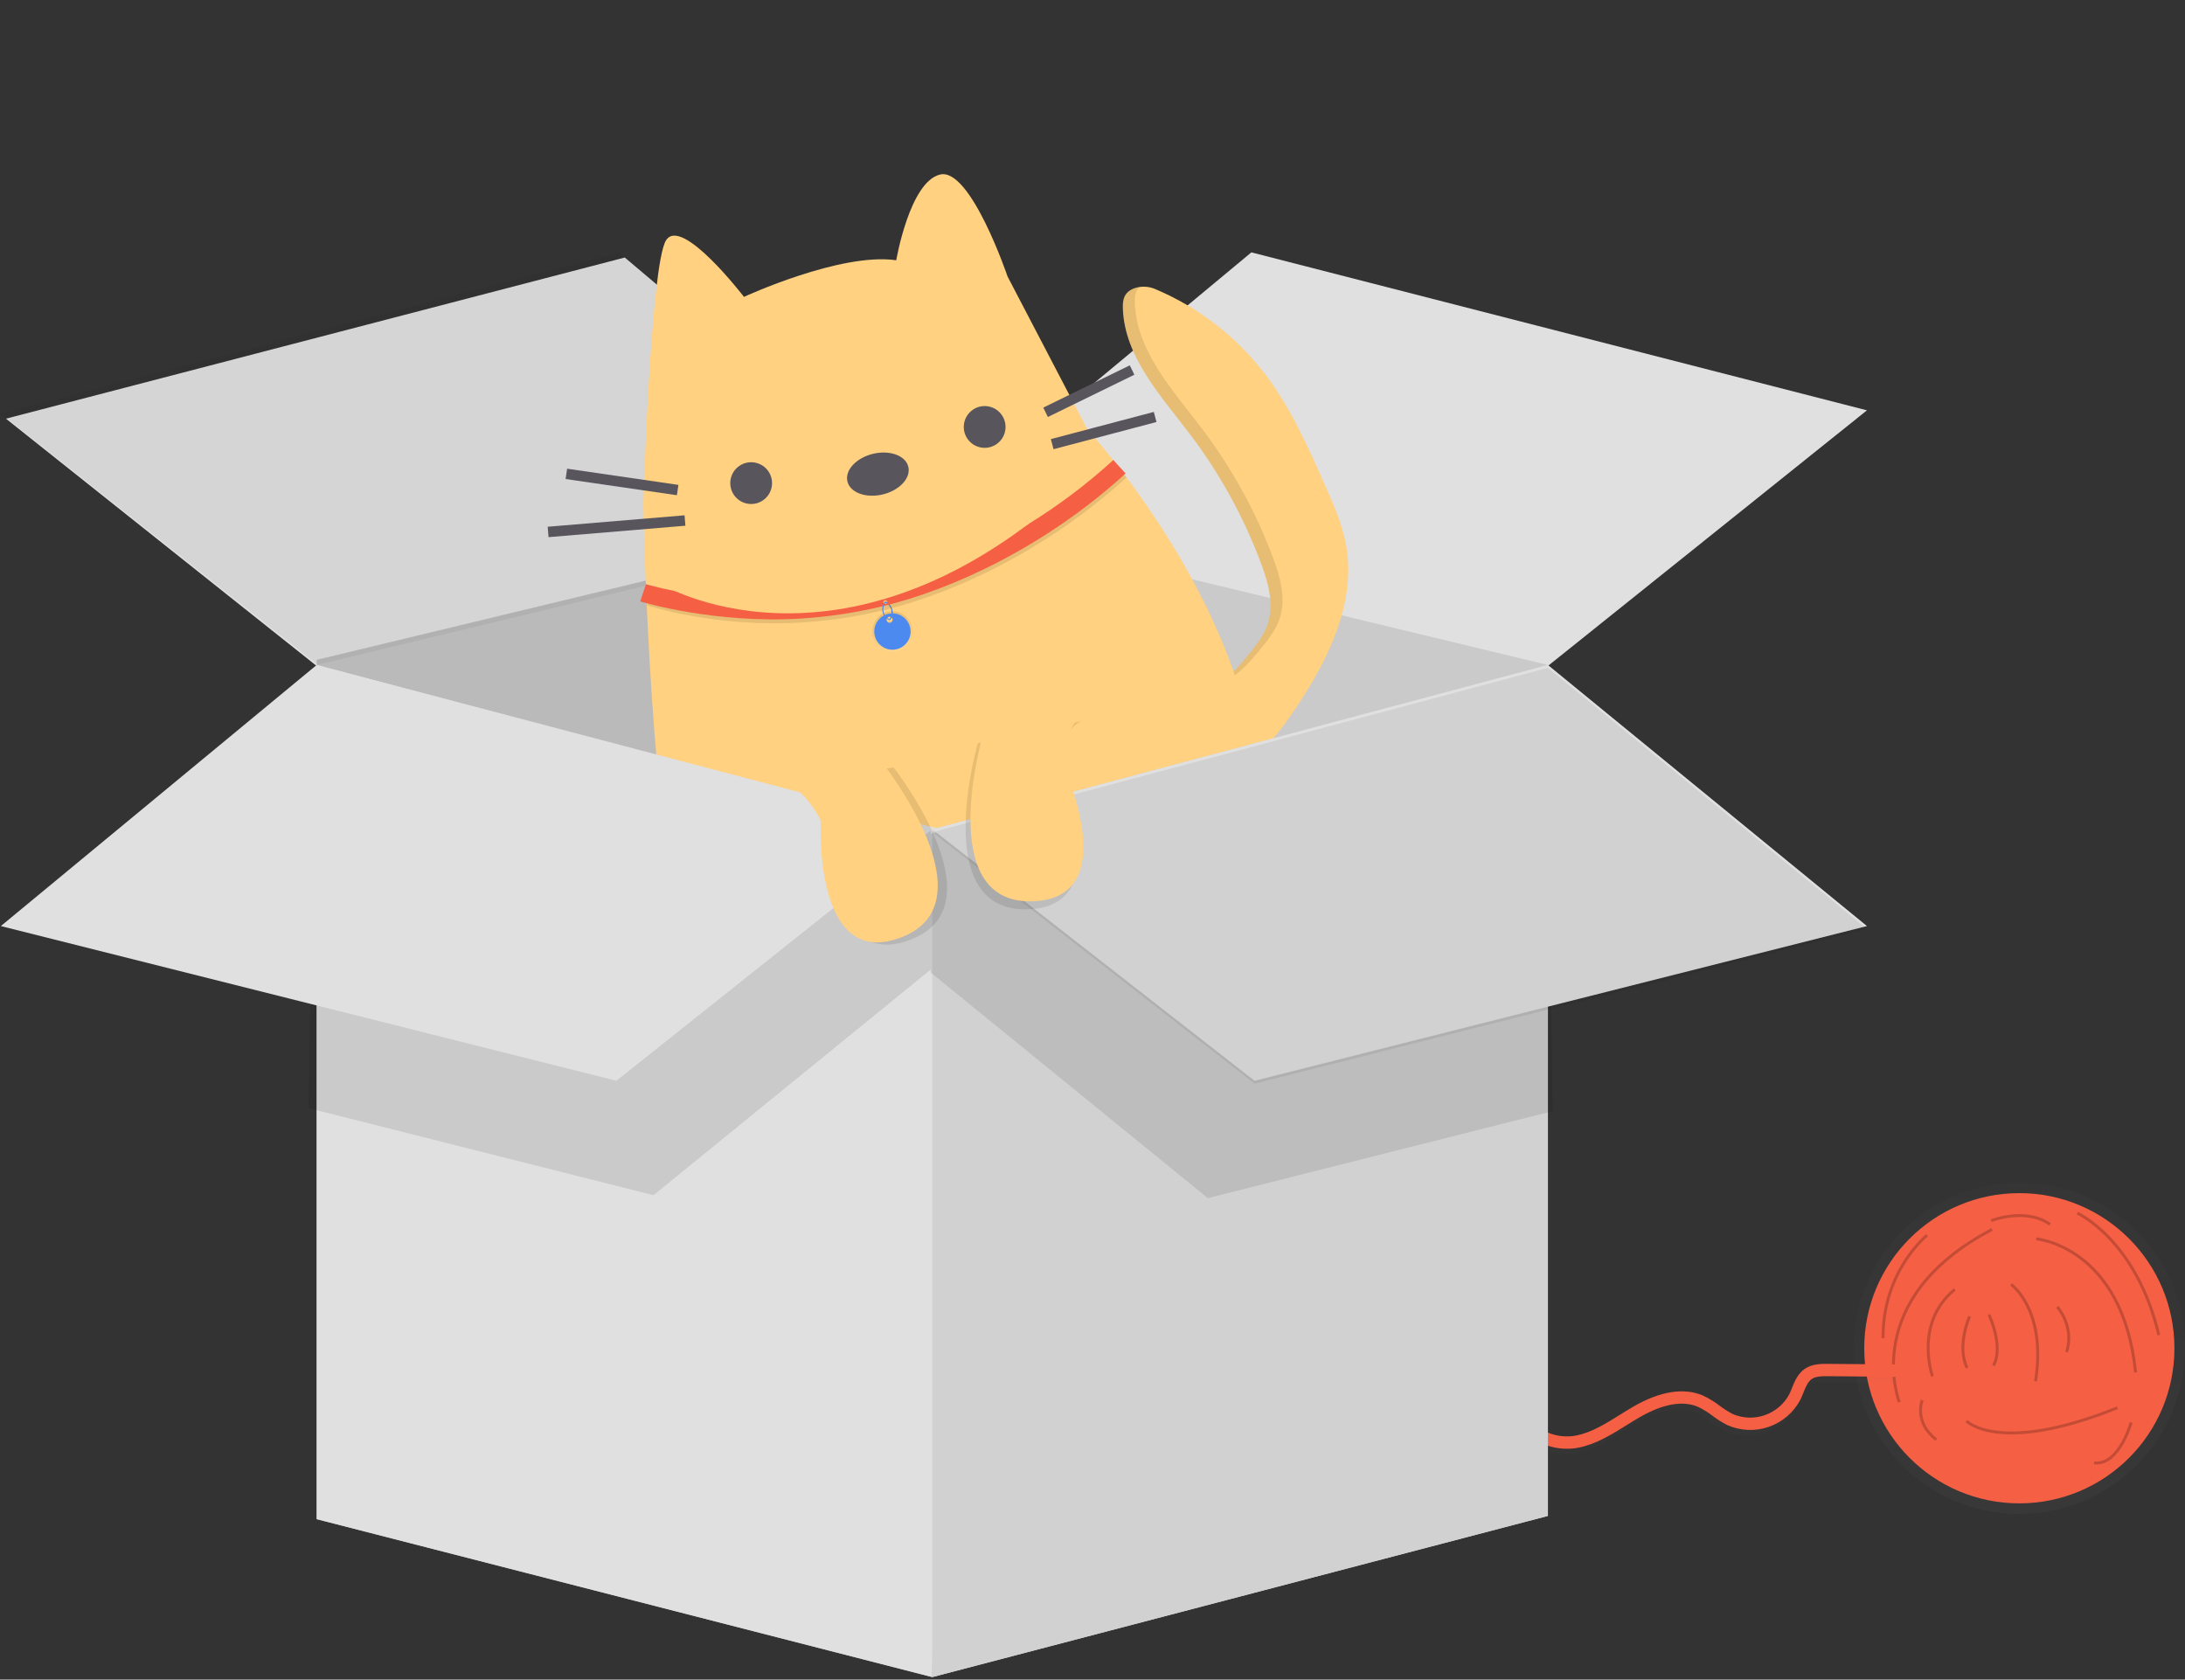<svg width="752" height="578" viewBox="0 0 752 578" fill="none" xmlns="http://www.w3.org/2000/svg">
<rect x="0" y="0" width="752" height="578" fill="#333333" stroke="none"/>
<g id="no_results" clip-path="url(#clip0)">
<g id="wool">
<g id="Group" opacity="0.5">
<path id="Vector" opacity="0.5" d="M694.981 520.992C726.472 520.992 752 495.464 752 463.973C752 432.483 726.472 406.954 694.981 406.954C663.49 406.954 637.962 432.483 637.962 463.973C637.962 495.464 663.49 520.992 694.981 520.992Z" fill="url(#paint0_linear)"/>
</g>
<path id="Vector_2" d="M694.981 517.353C724.462 517.353 748.36 493.454 748.36 463.973C748.36 434.493 724.462 410.594 694.981 410.594C665.5 410.594 641.601 434.493 641.601 463.973C641.601 493.454 665.5 517.353 694.981 517.353Z" fill="#F55F44"/>
<g id="Group_2" opacity="0.5">
<path id="Vector_3" opacity="0.5" d="M540.103 500.402C532.042 501.114 523.179 497.11 521.439 489.121C520.434 484.507 522.025 479.996 523.563 475.633C525.248 470.852 526.705 466.722 524.6 463.322C523.642 461.773 521.968 460.599 520.301 459.562C518.13 458.211 515.799 456.962 513.545 455.756C509.651 453.67 505.624 451.513 502.044 448.653C495.009 443.032 491.451 435.533 492.526 428.595C493.456 422.599 497.51 418.007 501.43 413.565C505.451 409.009 509.248 404.707 509.159 399.44C509.039 392.277 501.717 387.133 495.258 382.596L494.25 381.886C486.367 376.326 478.796 366.677 483.399 357.782C485.006 354.677 487.688 352.684 490.281 350.756C492.028 349.575 493.623 348.182 495.027 346.608C499.766 340.738 497.347 332.043 496.087 328.578C495.13 325.943 493.877 323.314 492.666 320.773C490.878 317.018 489.028 313.135 487.954 308.946L487.777 308.259C485.189 298.177 485.191 297.801 487.927 288.127L488.269 286.919L492.355 288.072L492.013 289.283C489.537 298.038 489.537 298.038 491.89 307.204L492.067 307.891C493.039 311.681 494.72 315.21 496.5 318.946C497.754 321.579 499.051 324.301 500.078 327.127C503.261 335.884 502.624 343.957 498.33 349.275C496.707 351.133 494.853 352.776 492.814 354.164C490.506 355.879 488.326 357.5 487.17 359.734C483.59 366.651 491.474 374.732 496.697 378.416L497.699 379.121C504.626 383.988 513.248 390.045 513.405 399.368C513.521 406.281 508.993 411.412 504.613 416.374C500.935 420.542 497.462 424.478 496.722 429.246C495.734 435.622 500.192 441.738 504.695 445.336C507.971 447.954 511.652 449.925 515.55 452.012C517.864 453.251 520.256 454.533 522.545 455.957C524.65 457.268 526.793 458.796 528.211 461.088C531.385 466.217 529.444 471.722 527.567 477.045C526.165 481.024 524.84 484.781 525.588 488.217C526.94 494.426 535.085 497.252 541.547 495.905C546.835 494.803 551.49 491.898 556.417 488.824C558.01 487.829 559.658 486.801 561.318 485.847C570.376 480.644 578.584 479.373 585.055 482.169C587.092 483.129 589.021 484.306 590.807 485.679C592.197 486.737 593.673 487.678 595.219 488.492C598.736 490.027 602.703 490.18 606.328 488.921C609.953 487.662 612.971 485.083 614.78 481.698C615.091 481.05 615.372 480.354 615.669 479.617C616.611 477.277 617.68 474.625 620.119 472.961C622.673 471.22 625.82 471.246 628.118 471.265L651.857 471.466L651.821 475.712L628.082 475.511C625.83 475.492 623.858 475.551 622.511 476.469C621.137 477.406 620.394 479.251 619.607 481.203C619.298 481.971 618.979 482.764 618.607 483.537C616.309 487.941 612.415 491.302 607.721 492.932C603.028 494.562 597.889 494.339 593.355 492.307C591.596 491.392 589.917 490.33 588.336 489.133C586.793 487.939 585.128 486.911 583.369 486.067C576.81 483.23 568.907 486.384 563.434 489.529C561.841 490.444 560.226 491.452 558.665 492.426C553.639 495.563 548.442 498.805 542.413 500.062C541.65 500.22 540.879 500.334 540.103 500.402Z" fill="url(#paint1_linear)"/>
</g>
<path id="Vector_4" opacity="0.2" d="M700.788 426.314C700.788 426.314 730.547 428.861 734.995 472.313" stroke="black" stroke-miterlimit="10"/>
<path id="Vector_5" opacity="0.2" d="M653.69 482.54C653.69 482.54 639.611 447.247 685.584 423.09" stroke="black" stroke-miterlimit="10"/>
<path id="Vector_6" opacity="0.2" d="M665.081 473.618C665.081 473.618 658.593 455.313 672.791 443.707" stroke="black" stroke-miterlimit="10"/>
<path id="Vector_7" opacity="0.2" d="M692.126 441.999C692.126 441.999 704.461 450.652 700.554 475.355" stroke="black" stroke-miterlimit="10"/>
<path id="Vector_8" opacity="0.2" d="M714.925 417.454C714.925 417.454 735.221 426.622 742.991 459.427" stroke="black" stroke-miterlimit="10"/>
<path id="Vector_9" opacity="0.2" d="M685.317 420.069C685.317 420.069 697.082 415.376 705.524 421.329" stroke="black" stroke-miterlimit="10"/>
<path id="Vector_10" opacity="0.2" d="M676.794 489.024C676.794 489.024 688.187 500.806 728.758 484.434" stroke="black" stroke-miterlimit="10"/>
<path id="Vector_11" opacity="0.2" d="M663.228 425.065C663.228 425.065 647.874 437.383 648.09 460.504" stroke="black" stroke-miterlimit="10"/>
<path id="Vector_12" opacity="0.2" d="M661.545 481.846C661.545 481.846 658.561 489.417 666.399 495.423" stroke="black" stroke-miterlimit="10"/>
<path id="Vector_13" opacity="0.2" d="M733.468 489.498C733.468 489.498 729.311 504.48 720.692 503.415" stroke="black" stroke-miterlimit="10"/>
<path id="Vector_14" opacity="0.2" d="M708.033 449.728C708.033 449.728 714.111 456.498 711.233 465.278" stroke="black" stroke-miterlimit="10"/>
<path id="Vector_15" opacity="0.2" d="M677.874 453.001C677.874 453.001 673.29 463.149 677.005 470.737" stroke="black" stroke-miterlimit="10"/>
<path id="Vector_16" opacity="0.2" d="M684.521 452.414C684.521 452.414 689.765 463.521 686.069 469.937" stroke="black" stroke-miterlimit="10"/>
<path id="Vector_17" d="M541.151 498.483C533.091 499.195 524.228 495.191 522.488 487.202C521.483 482.587 523.073 478.076 524.611 473.714C526.297 468.932 527.753 464.803 525.649 461.402C524.691 459.854 523.016 458.68 521.35 457.643C519.178 456.291 516.848 455.043 514.594 453.836C510.7 451.751 506.672 449.594 503.093 446.734C496.057 441.113 492.499 433.614 493.575 426.675C494.504 420.68 498.558 416.087 502.479 411.645C506.499 407.09 510.297 402.787 510.208 397.52C510.088 390.357 502.766 385.214 496.306 380.676L495.298 379.967C487.416 374.407 479.844 364.758 484.448 355.863C486.055 352.757 488.736 350.764 491.329 348.837C493.077 347.656 494.671 346.262 496.075 344.688C500.814 338.818 498.396 330.124 497.136 326.658C496.178 324.024 494.926 321.395 493.715 318.853C491.926 315.098 490.076 311.215 489.002 307.027L488.826 306.34C486.237 296.258 486.24 295.881 488.976 286.207L489.317 285L493.404 286.152L493.062 287.363C490.585 296.119 490.585 296.119 492.939 305.284L493.115 305.972C494.087 309.762 495.768 313.291 497.548 317.027C498.802 319.659 500.099 322.382 501.127 325.208C504.31 333.964 503.673 342.038 499.379 347.356C497.755 349.213 495.901 350.856 493.862 352.245C491.555 353.96 489.375 355.58 488.219 357.814C484.639 364.732 492.523 372.813 497.746 376.497L498.747 377.202C505.675 382.069 514.297 388.125 514.453 397.449C514.57 404.362 510.041 409.493 505.662 414.455C501.984 418.622 498.51 422.558 497.771 427.326C496.782 433.703 501.241 439.819 505.743 443.417C509.019 446.034 512.701 448.006 516.599 450.093C518.912 451.332 521.304 452.613 523.594 454.038C525.699 455.348 527.842 456.877 529.26 459.168C532.433 464.297 530.493 469.802 528.616 475.126C527.213 479.104 525.888 482.862 526.637 486.298C527.989 492.507 536.133 495.332 542.596 493.986C547.884 492.884 552.538 489.979 557.465 486.905C559.059 485.91 560.707 484.882 562.367 483.928C571.425 478.725 579.632 477.454 586.103 480.25C588.141 481.21 590.069 482.387 591.855 483.76C593.246 484.818 594.721 485.758 596.267 486.573C599.785 488.108 603.751 488.261 607.377 487.002C611.002 485.743 614.02 483.164 615.829 479.779C616.14 479.131 616.42 478.434 616.717 477.698C617.66 475.358 618.728 472.705 621.167 471.042C623.722 469.3 626.868 469.326 629.167 469.346L652.906 469.547L652.87 473.793L629.131 473.591C626.879 473.573 624.906 473.632 623.559 474.55C622.185 475.487 621.442 477.331 620.656 479.284C620.347 480.051 620.027 480.845 619.656 481.617C617.357 486.022 613.463 489.383 608.77 491.013C604.076 492.643 598.938 492.419 594.404 490.388C592.644 489.472 590.965 488.411 589.385 487.213C587.841 486.02 586.177 484.992 584.418 484.148C577.858 481.311 569.956 484.465 564.482 487.61C562.889 488.525 561.275 489.532 559.713 490.507C554.687 493.643 549.49 496.886 543.462 498.142C542.699 498.301 541.927 498.414 541.151 498.483Z" fill="#F55F44"/>
</g>
<g id="box-rear-closing">
<path id="Vector_18" d="M319.09 179.577L430.68 86.847L642.54 141.207L530.96 230.597L319.09 179.577Z" fill="#E0E0E0"/>
<path id="Vector_19" d="M2.05 144.077L110.76 230.597L322.62 179.577L215.03 88.617L2.05 144.077Z" fill="#E0E0E0"/>
<path id="Vector_20" opacity="0.05" d="M0.29 142.317L111.64 230.597L323.51 179.577L213.26 86.847L0.29 142.317Z" fill="black"/>
</g>
<g id="box-rear-walls">
<path id="Vector_21" d="M532.73 228.837L320.86 177.807V577.137L532.73 521.677V228.837Z" fill="#E0E0E0"/>
<path id="Vector_22" opacity="0.1" d="M532.73 228.837L320.86 177.807V577.137L532.73 521.677V228.837Z" fill="black"/>
<path id="Vector_23" d="M108.99 228.837L320.86 177.807V577.137L108.99 522.787V228.837Z" fill="#E0E0E0"/>
<path id="Vector_24" opacity="0.17" d="M108.99 227.067L320.86 176.047V577.137L108.99 522.787V227.067Z" fill="black"/>
</g>
<g id="cat">
<g id="cat-tail">
<path id="Vector_25" d="M426.198 265.404C434.482 259.76 440.683 251.585 446.254 243.251C457.299 226.727 466.792 207.235 463.289 187.671C462.009 180.525 459.049 173.807 456.114 167.167C450.188 153.765 444.179 140.22 435.272 128.584C425.458 115.794 412.491 105.772 397.641 99.498C395.421 98.531 392.927 98.399 390.618 99.129C386.649 100.461 386.354 103.44 386.452 106.204C387.049 122.967 399.701 136.384 409.809 149.771C419.938 163.192 428.075 178.007 433.967 193.755C436.465 200.438 438.559 207.818 436.359 214.604C435.011 218.761 432.181 222.246 429.409 225.624C425.264 230.677 420.616 236.046 414.219 237.38C407.668 238.746 399.41 234.972 393.322 238.301C387.298 241.595 384.794 252.903 386.311 259.386C390.42 276.947 415.107 272.96 426.198 265.404Z" fill="#FFD180"/>
<path id="Vector_26" opacity="0.1" d="M436.359 214.604C435.011 218.761 432.18 222.246 429.409 225.624C426.562 229.095 423.462 232.683 419.736 235.042C425.41 233.267 429.69 228.369 433.521 223.699C436.292 220.321 439.123 216.836 440.471 212.679C442.671 205.893 440.577 198.513 438.078 191.83C432.186 176.082 424.05 161.267 413.921 147.846C403.813 134.459 391.16 121.042 390.564 104.278C390.495 102.336 390.649 100.3 392.107 98.792C391.602 98.862 391.104 98.975 390.618 99.129C386.649 100.46 386.353 103.44 386.452 106.203C387.049 122.967 399.701 136.384 409.809 149.771C419.938 163.192 428.075 178.007 433.967 193.755C436.465 200.438 438.559 207.818 436.359 214.604Z" fill="black"/>
</g>
<path id="Vector_27" opacity="0.1" d="M393.098 176.509L267.294 206.763L276.052 243.18L401.855 212.926L393.098 176.509Z" fill="black"/>
<path id="Vector_28" d="M393.098 176.509L267.294 206.763L275.256 239.869L401.059 209.615L393.098 176.509Z" fill="#6C63FF"/>
<path id="Vector_29" d="M349.545 189.448C358.188 182.196 359.316 169.309 352.063 160.666C344.81 152.022 331.924 150.895 323.28 158.148C314.637 165.4 313.509 178.287 320.762 186.93C328.015 195.574 340.901 196.701 349.545 189.448Z" fill="#6C63FF"/>
<path id="Vector_30" d="M256.047 102.166C256.047 102.166 289.308 86.775 308.459 89.562C308.459 89.562 313.059 62.582 323.542 60.062C334.024 57.541 346.761 95.136 346.761 95.136L374.182 147.681C374.182 147.681 469.141 250.516 417.877 329.376C366.614 408.236 244.984 363.561 234.06 318.138C223.137 272.714 221.414 173.331 221.414 173.331C221.414 173.331 223.892 91.418 229.2 82.749C234.508 74.08 256.047 102.166 256.047 102.166Z" fill="#FFD180"/>
<g id="Group_3" opacity="0.1">
<path id="Vector_31" opacity="0.1" d="M414.332 207.103C403.512 185.68 390.021 165.714 374.182 147.681L378.513 155.978C392.294 171.653 404.307 188.798 414.332 207.103V207.103Z" fill="white"/>
<path id="Vector_32" opacity="0.1" d="M238.057 307.22C227.134 261.796 225.744 181.628 225.744 181.628C225.744 181.628 228.223 99.716 233.53 91.047C238.838 82.378 260.377 110.464 260.377 110.464C260.377 110.464 293.638 95.073 312.789 97.86C312.789 97.86 317.39 70.88 327.872 68.359C331.94 67.381 336.346 72.453 340.218 79.017C335.595 69.165 329.238 58.692 323.541 60.062C313.059 62.582 308.459 89.562 308.459 89.562C289.308 86.775 256.047 102.166 256.047 102.166C256.047 102.166 234.508 74.08 229.2 82.749C223.892 91.418 221.414 173.331 221.414 173.331C221.414 173.331 222.804 253.499 233.727 298.923C234.714 303.026 238.371 308.523 238.057 307.22Z" fill="white"/>
</g>
<path id="cat-eye2" d="M343.507 152.434C346.548 149.883 346.945 145.349 344.393 142.308C341.842 139.267 337.308 138.871 334.267 141.422C331.226 143.974 330.83 148.507 333.381 151.548C335.933 154.589 340.467 154.986 343.507 152.434Z" fill="#58555D"/>
<path id="cat-eye1" d="M263.142 171.761C266.183 169.209 266.58 164.676 264.028 161.635C261.477 158.594 256.943 158.197 253.902 160.749C250.862 163.3 250.465 167.834 253.017 170.875C255.568 173.916 260.102 174.312 263.142 171.761Z" fill="#58555D"/>
<path id="Vector_33" d="M312.615 160.639C311.687 156.779 306.241 154.779 300.452 156.171C294.663 157.564 290.722 161.821 291.65 165.68C292.578 169.54 298.024 171.54 303.813 170.148C309.602 168.756 313.543 164.498 312.615 160.639Z" fill="#58555D"/>
<path id="Vector_34" d="M359.062 140.268L360.64 143.498L390.409 128.954L388.831 125.724L359.062 140.268Z" fill="#58555D"/>
<path id="Vector_35" d="M361.668 151.108L362.585 154.582L398.02 145.226L397.103 141.753L361.668 151.108Z" fill="#58555D"/>
<path id="Vector_36" d="M195.179 161.292L194.662 164.846L232.965 170.419L233.482 166.866L195.179 161.292Z" fill="#58555D"/>
<path id="Vector_37" d="M188.49 181.27L188.789 184.851L235.893 180.916L235.594 177.334L188.49 181.27Z" fill="#58555D"/>
<path id="Vector_38" opacity="0.5" d="M302.609 320.843L305.088 331.152L305.64 331.02L303.16 320.711L302.609 320.843Z" fill="#58555D"/>
<path id="Vector_39" opacity="0.5" d="M311.437 318.72L313.916 329.029L314.468 328.897L311.989 318.588L311.437 318.72Z" fill="#58555D"/>
<path id="Vector_40" opacity="0.5" d="M305.854 316.583L309.325 331.014L309.876 330.881L306.406 316.451L305.854 316.583Z" fill="#58555D"/>
<path id="Vector_41" opacity="0.5" d="M359.462 304.836L361.941 315.145L362.493 315.013L360.014 304.704L359.462 304.836Z" fill="#58555D"/>
<path id="Vector_42" opacity="0.5" d="M368.29 302.713L370.769 313.022L371.321 312.89L368.842 302.58L368.29 302.713Z" fill="#58555D"/>
<path id="Vector_43" opacity="0.5" d="M362.708 300.576L366.178 315.007L366.73 314.874L363.26 300.444L362.708 300.576Z" fill="#58555D"/>
<path id="Vector_44" opacity="0.1" d="M304.177 209.955C295.03 212.161 285.709 213.577 276.319 214.189C246.711 216.092 223.63 208.605 222.793 208.323L222.65 202.387C222.846 202.452 247.754 209.81 276.205 207.929C302.392 206.198 345.347 194.496 383.494 159.66L387.711 164.278C360.024 189.562 328.007 204.225 304.177 209.955Z" fill="black"/>
<path id="Vector_45" d="M306.318 213.375L306.021 213.194C306.39 212.745 306.649 212.217 306.78 211.652C306.91 211.086 306.908 210.498 306.774 209.933C306.64 209.369 306.377 208.843 306.005 208.396C305.634 207.95 305.164 207.596 304.633 207.361L304.781 207.047C305.356 207.302 305.865 207.686 306.268 208.169C306.672 208.652 306.959 209.221 307.107 209.833C307.256 210.444 307.262 211.082 307.125 211.696C306.988 212.31 306.712 212.885 306.318 213.375Z" fill="#4D8AF0"/>
<path id="Vector_46" opacity="0.1" d="M306.318 213.375L306.021 213.194C306.39 212.745 306.649 212.217 306.78 211.652C306.91 211.086 306.908 210.498 306.774 209.933C306.64 209.369 306.377 208.843 306.005 208.396C305.634 207.95 305.164 207.596 304.633 207.361L304.781 207.047C305.356 207.302 305.865 207.686 306.268 208.169C306.672 208.652 306.959 209.221 307.107 209.833C307.256 210.444 307.262 211.082 307.125 211.696C306.988 212.31 306.712 212.885 306.318 213.375Z" fill="black"/>
<path id="Vector_47" d="M383.169 158.309C345.022 193.145 302.067 204.846 275.88 206.578C247.429 208.459 222.521 201.101 222.325 201.035L220.33 206.962C221.167 207.244 246.386 214.741 275.994 212.838C285.384 212.226 294.705 210.81 303.853 208.604C327.682 202.873 359.699 188.21 387.386 162.926L383.169 158.309ZM304.87 207.88C304.736 207.912 304.596 207.904 304.467 207.856C304.338 207.809 304.226 207.724 304.145 207.613C304.064 207.502 304.018 207.369 304.013 207.232C304.008 207.095 304.043 206.959 304.115 206.842C304.186 206.724 304.291 206.631 304.416 206.574C304.541 206.516 304.68 206.497 304.816 206.518C304.951 206.54 305.078 206.601 305.179 206.694C305.28 206.787 305.351 206.908 305.383 207.042C305.404 207.131 305.408 207.223 305.394 207.313C305.379 207.403 305.347 207.489 305.3 207.567C305.252 207.645 305.19 207.713 305.116 207.766C305.042 207.82 304.958 207.859 304.87 207.88Z" fill="#F55F44"/>
<path id="Vector_48" opacity="0.1" d="M300.389 218.963C300.819 220.754 301.944 222.301 303.516 223.264C305.088 224.226 306.977 224.525 308.769 224.094V224.094C310.561 223.663 312.108 222.538 313.07 220.966C314.032 219.395 314.331 217.505 313.9 215.713V215.713C313.469 213.922 312.344 212.374 310.772 211.412C309.201 210.45 307.311 210.151 305.52 210.582V210.582C303.728 211.013 302.181 212.138 301.218 213.71C300.256 215.281 299.958 217.171 300.389 218.963V218.963ZM306.332 213.96C306.109 214.014 305.876 214 305.661 213.921C305.446 213.842 305.259 213.7 305.124 213.515C304.99 213.33 304.913 213.109 304.904 212.88C304.895 212.651 304.954 212.425 305.073 212.229C305.193 212.034 305.368 211.879 305.576 211.783C305.784 211.687 306.016 211.655 306.242 211.69C306.468 211.726 306.679 211.828 306.847 211.983C307.015 212.139 307.133 212.341 307.187 212.563C307.259 212.862 307.209 213.177 307.049 213.439C306.888 213.701 306.63 213.888 306.332 213.96L306.332 213.96Z" fill="url(#paint2_linear)"/>
<path id="Vector_49" d="M301.064 218.8C301.452 220.413 302.464 221.805 303.879 222.671C305.293 223.537 306.994 223.806 308.606 223.418C310.219 223.03 311.611 222.018 312.477 220.603C313.343 219.189 313.612 217.488 313.224 215.876V215.876C312.837 214.263 311.824 212.871 310.41 212.005C308.995 211.139 307.295 210.87 305.682 211.258V211.258C304.069 211.646 302.677 212.658 301.811 214.073C300.945 215.487 300.676 217.188 301.064 218.8V218.8ZM306.413 214.298C306.213 214.346 306.002 214.334 305.809 214.263C305.616 214.191 305.448 214.064 305.326 213.898C305.205 213.731 305.136 213.532 305.128 213.326C305.12 213.12 305.173 212.916 305.281 212.74C305.388 212.565 305.546 212.425 305.733 212.338C305.92 212.252 306.128 212.223 306.332 212.255C306.536 212.287 306.725 212.379 306.877 212.519C307.028 212.659 307.135 212.841 307.183 213.041C307.215 213.174 307.22 213.312 307.199 213.447C307.178 213.582 307.13 213.712 307.058 213.829C306.987 213.946 306.893 214.047 306.782 214.128C306.672 214.208 306.546 214.266 306.413 214.298V214.298Z" fill="#4D8AF0"/>
<path id="Vector_50" d="M306.079 213.433C305.505 213.175 304.997 212.789 304.596 212.304C304.195 211.819 303.911 211.249 303.765 210.637C303.619 210.025 303.616 209.387 303.755 208.774C303.895 208.16 304.174 207.587 304.57 207.098L304.844 207.311C304.478 207.761 304.221 208.29 304.093 208.856C303.965 209.423 303.97 210.011 304.107 210.575C304.244 211.139 304.51 211.664 304.883 212.108C305.257 212.552 305.728 212.904 306.26 213.136L306.079 213.433Z" fill="#4D8AF0"/>
<path id="Vector_51" d="M374.71 162.499C294.867 239.586 229.087 201.807 229.087 201.807L374.71 162.499Z" fill="#FFD180"/>
</g>
<g id="box-front-walls">
<path id="Vector_52" d="M108.99 228.837V522.787L320.86 577.137L323.72 285.407L108.99 228.837Z" fill="#E0E0E0"/>
<path id="Vector_53" d="M532.73 521.677L320.86 577.137V285.407L532.73 228.837V521.677Z" fill="#E0E0E0"/>
<path id="Vector_54" opacity="0.07" d="M532.73 521.677L320.86 577.137V285.407L532.73 228.837V521.677Z" fill="black"/>
<path id="Vector_55" opacity="0.1" d="M106.22 381.357L224.91 411.307L320.31 333.657V285.957L108.44 232.717L106.22 381.357Z" fill="black"/>
<path id="Vector_56" opacity="0.1" d="M534.39 382.357L415.7 412.307L320.31 334.657V286.957L532.17 233.717L534.39 382.357Z" fill="black"/>
</g>
<g id="box-front-closing">
<path id="Vector_57" d="M108.99 228.837L0.29 318.687L212.15 371.927L320.86 285.407L108.99 228.837Z" fill="#E0E0E0"/>
<path id="Vector_58" d="M532.73 228.837L642.54 318.687L431.78 371.927L320.86 285.407L532.73 228.837Z" fill="#E0E0E0"/>
<path id="Vector_59" opacity="0.07" d="M532.73 229.837L642.54 319.687L431.78 372.927L320.86 286.407L532.73 229.837Z" fill="black"/>
</g>
<g id="paws">
<g id="paw2">
<path id="Vector_60" opacity="0.1" d="M307.511 264.079C307.511 264.079 344.513 311.072 313.697 323.244C282.881 335.416 285.713 283.167 285.713 283.167C285.713 283.167 279.04 269.457 271.074 270.509" fill="black"/>
<path id="Vector_61" d="M304.297 263.292C304.297 263.292 341.299 310.285 310.483 322.457C279.667 334.629 282.499 282.379 282.499 282.379C282.499 282.379 275.826 268.67 267.86 269.721" fill="#FFD180"/>
</g>
<g id="paw1">
<path id="Vector_62" opacity="0.1" d="M336.561 255.737C336.561 255.737 319.811 313.156 352.943 312.924C386.075 312.692 363.914 265.291 363.914 265.291C363.914 265.291 364.977 250.081 372.759 248.078" fill="black"/>
<path id="Vector_63" d="M338.237 252.989C338.237 252.989 321.488 310.408 354.619 310.176C387.751 309.944 365.59 262.543 365.59 262.543C365.59 262.543 366.653 247.333 374.435 245.329" fill="#FFD180"/>
</g>
</g>
</g>
<defs>
<linearGradient id="paint0_linear" x1="699.998" y1="520.772" x2="689.962" y2="407.176" gradientUnits="userSpaceOnUse">
<stop stop-color="#808080" stop-opacity="0.25"/>
<stop offset="0.535" stop-color="#808080" stop-opacity="0.12"/>
<stop offset="1" stop-color="#808080" stop-opacity="0.1"/>
</linearGradient>
<linearGradient id="paint1_linear" x1="209427" y1="227248" x2="202697" y2="151068" gradientUnits="userSpaceOnUse">
<stop stop-color="#808080" stop-opacity="0.25"/>
<stop offset="0.535" stop-color="#808080" stop-opacity="0.12"/>
<stop offset="1" stop-color="#808080" stop-opacity="0.1"/>
</linearGradient>
<linearGradient id="paint2_linear" x1="308.769" y1="224.094" x2="305.52" y2="210.582" gradientUnits="userSpaceOnUse">
<stop stop-color="white"/>
<stop offset="1"/>
</linearGradient>
<clipPath id="clip0">
<rect width="752" height="578" fill="white"/>
</clipPath>
</defs>
</svg>
